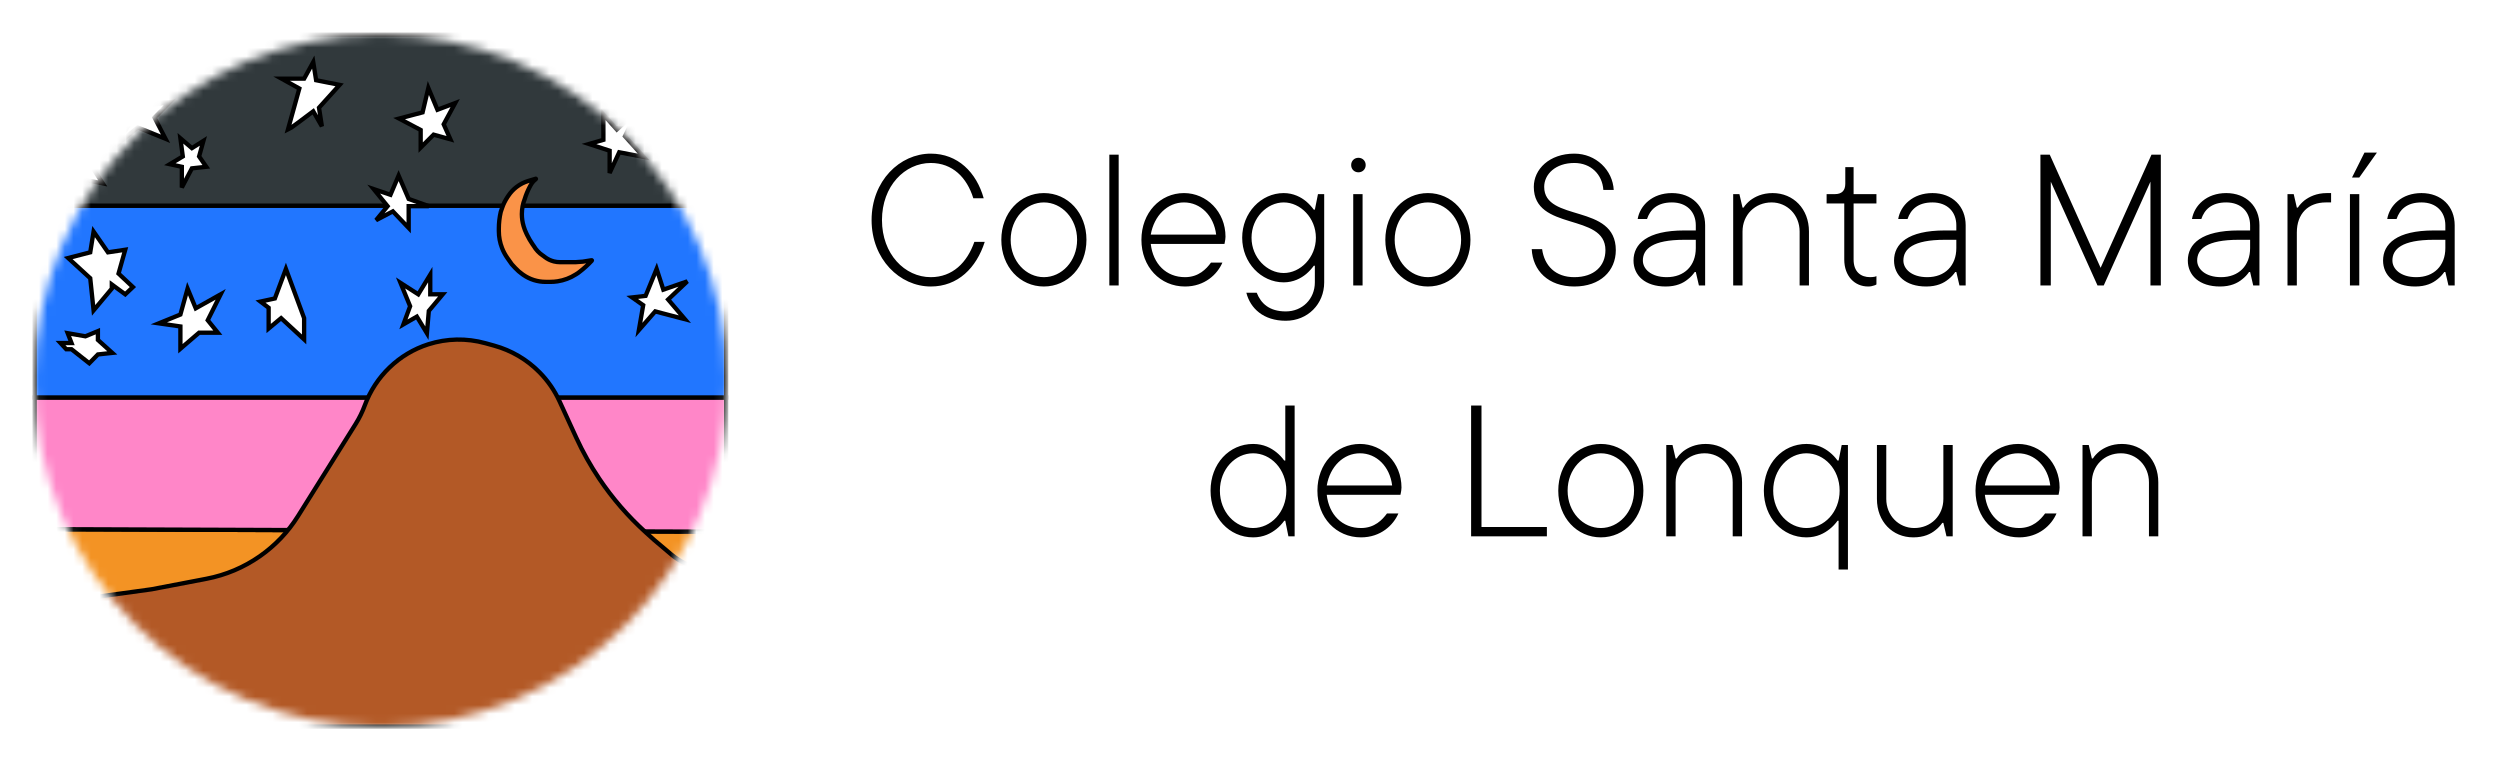 <svg width="289" height="88" viewBox="0 0 289 88" fill="none" xmlns="http://www.w3.org/2000/svg">
<path d="M112.636 27.96C111.796 30.36 110.116 32.04 107.596 32.04C104.596 32.04 101.956 29.376 101.956 25.44C101.956 21.504 104.596 18.84 107.596 18.84C110.116 18.84 111.772 20.52 112.516 22.92H113.716C112.876 19.92 110.716 17.76 107.596 17.76C104.02 17.76 100.756 20.904 100.756 25.44C100.756 29.976 104.02 33.12 107.596 33.12C110.74 33.12 112.876 30.96 113.836 27.96H112.636ZM115.753 27.72C115.753 30.84 117.913 33.12 120.673 33.12C123.433 33.12 125.593 30.84 125.593 27.72C125.593 24.6 123.433 22.32 120.673 22.32C117.913 22.32 115.753 24.6 115.753 27.72ZM124.513 27.72C124.513 30.216 122.713 32.04 120.673 32.04C118.633 32.04 116.833 30.216 116.833 27.72C116.833 25.224 118.633 23.4 120.673 23.4C122.713 23.4 124.513 25.224 124.513 27.72ZM128.239 33H129.319V17.88H128.239V33ZM139.988 30.36C139.46 31.08 138.572 32.04 136.988 32.04C134.804 32.04 133.292 30.504 133.028 28.2H141.548L141.596 27.96C141.62 27.792 141.668 27.624 141.668 27.36C141.668 24.48 139.484 22.32 136.868 22.32C134.108 22.32 131.948 24.6 131.948 27.72C131.948 30.84 134.108 33.12 136.988 33.12C139.268 33.12 140.732 31.704 141.308 30.36H139.988ZM133.028 27.12C133.412 24.936 134.948 23.4 136.868 23.4C138.788 23.4 140.324 24.936 140.588 27.12H133.028ZM144.077 33.84C144.533 35.64 146.045 37.08 148.637 37.08C151.157 37.08 153.077 35.16 153.077 32.64V22.44H152.357L151.997 24.24H151.877C151.613 23.88 151.325 23.568 150.989 23.28C150.413 22.8 149.525 22.32 148.397 22.32C145.781 22.32 143.597 24.6 143.597 27.48C143.597 30.36 145.781 32.64 148.397 32.64C149.525 32.64 150.413 32.16 150.989 31.68C151.325 31.392 151.613 31.08 151.877 30.72H151.997V32.64C151.997 34.56 150.557 36 148.637 36C146.717 36 145.757 35.064 145.277 33.84H144.077ZM148.397 31.56C146.477 31.56 144.677 29.784 144.677 27.48C144.677 25.176 146.477 23.4 148.397 23.4C150.317 23.4 152.117 25.176 152.117 27.48C152.117 29.784 150.317 31.56 148.397 31.56ZM156.434 33H157.514V22.44H156.434V33ZM156.194 19.08C156.194 19.56 156.554 19.92 157.034 19.92C157.514 19.92 157.874 19.56 157.874 19.08C157.874 18.6 157.514 18.24 157.034 18.24C156.554 18.24 156.194 18.6 156.194 19.08ZM160.144 27.72C160.144 30.84 162.304 33.12 165.064 33.12C167.824 33.12 169.984 30.84 169.984 27.72C169.984 24.6 167.824 22.32 165.064 22.32C162.304 22.32 160.144 24.6 160.144 27.72ZM168.904 27.72C168.904 30.216 167.104 32.04 165.064 32.04C163.024 32.04 161.224 30.216 161.224 27.72C161.224 25.224 163.024 23.4 165.064 23.4C167.104 23.4 168.904 25.224 168.904 27.72ZM177.068 28.8C177.188 31.296 178.988 33.12 181.988 33.12C184.988 33.12 186.788 31.32 186.788 28.92C186.788 23.472 178.508 25.728 178.508 21.6C178.508 20.16 179.804 18.84 181.988 18.84C183.908 18.84 185.228 20.16 185.348 21.96H186.548C186.428 19.68 184.508 17.76 181.988 17.76C179.108 17.76 177.308 19.56 177.308 21.6C177.308 26.784 185.588 24.552 185.588 28.92C185.588 30.744 184.292 32.04 181.988 32.04C179.804 32.04 178.532 30.72 178.268 28.8H177.068ZM196.034 28.68C196.034 30.72 194.714 32.04 192.674 32.04C190.85 32.04 189.914 31.08 189.914 30.12C189.914 28.8 190.994 27.72 194.714 27.72H196.034V28.68ZM196.394 33H197.114V26.04C197.114 23.856 195.578 22.32 193.274 22.32C190.994 22.32 189.578 23.76 189.314 25.32H190.394C190.754 24.24 191.57 23.4 193.274 23.4C194.978 23.4 196.034 24.48 196.034 26.04V26.64H194.714C190.394 26.64 188.834 28.2 188.834 30.12C188.834 31.824 190.154 33.12 192.554 33.12C193.778 33.12 194.57 32.736 195.122 32.28C195.434 32.04 195.698 31.752 195.914 31.44H196.034L196.394 33ZM200.356 33H201.436V26.76C201.436 24.84 202.876 23.4 204.796 23.4C206.596 23.4 208.036 24.84 208.036 26.76V33H209.116V26.76C209.116 24.144 207.316 22.32 204.916 22.32C203.692 22.32 202.876 22.752 202.324 23.16C202.012 23.424 201.748 23.688 201.556 24H201.436L201.076 22.44H200.356V33ZM213.196 30C213.196 31.92 214.396 33.12 215.956 33.12C216.22 33.12 216.46 33.072 216.652 33C216.748 32.976 216.844 32.928 216.916 32.88V31.92L216.724 31.992C216.556 32.016 216.388 32.04 216.196 32.04C215.116 32.04 214.276 31.44 214.276 30V23.52H216.916V22.44H214.276V19.32H213.316V21.24C213.316 22.032 212.908 22.44 212.116 22.44H211.156V23.52H213.196V30ZM226.151 28.68C226.151 30.72 224.831 32.04 222.791 32.04C220.967 32.04 220.031 31.08 220.031 30.12C220.031 28.8 221.111 27.72 224.831 27.72H226.151V28.68ZM226.511 33H227.231V26.04C227.231 23.856 225.695 22.32 223.391 22.32C221.111 22.32 219.695 23.76 219.431 25.32H220.511C220.871 24.24 221.687 23.4 223.391 23.4C225.095 23.4 226.151 24.48 226.151 26.04V26.64H224.831C220.511 26.64 218.951 28.2 218.951 30.12C218.951 31.824 220.271 33.12 222.671 33.12C223.895 33.12 224.687 32.736 225.239 32.28C225.551 32.04 225.815 31.752 226.031 31.44H226.151L226.511 33ZM235.872 33H237.072V21L242.472 33H243.192L248.592 21V33H249.792V17.88H248.712L242.832 30.96L236.952 17.88H235.872V33ZM260.112 28.68C260.112 30.72 258.792 32.04 256.752 32.04C254.928 32.04 253.992 31.08 253.992 30.12C253.992 28.8 255.072 27.72 258.792 27.72H260.112V28.68ZM260.472 33H261.192V26.04C261.192 23.856 259.656 22.32 257.352 22.32C255.072 22.32 253.656 23.76 253.392 25.32H254.472C254.832 24.24 255.648 23.4 257.352 23.4C259.056 23.4 260.112 24.48 260.112 26.04V26.64H258.792C254.472 26.64 252.912 28.2 252.912 30.12C252.912 31.824 254.232 33.12 256.632 33.12C257.856 33.12 258.648 32.736 259.2 32.28C259.512 32.04 259.776 31.752 259.992 31.44H260.112L260.472 33ZM264.434 33H265.514V26.88C265.514 24.696 266.834 23.4 268.874 23.4H269.474V22.32H268.994C267.77 22.32 266.954 22.752 266.402 23.16C266.09 23.424 265.826 23.688 265.634 24H265.514L265.154 22.44H264.434V33ZM271.653 33H272.733V22.44H271.653V33ZM271.893 20.52H272.733L274.773 17.64H273.333L271.893 20.52ZM282.682 28.68C282.682 30.72 281.362 32.04 279.322 32.04C277.498 32.04 276.562 31.08 276.562 30.12C276.562 28.8 277.642 27.72 281.362 27.72H282.682V28.68ZM283.042 33H283.762V26.04C283.762 23.856 282.226 22.32 279.922 22.32C277.642 22.32 276.226 23.76 275.962 25.32H277.042C277.402 24.24 278.218 23.4 279.922 23.4C281.626 23.4 282.682 24.48 282.682 26.04V26.64H281.362C277.042 26.64 275.482 28.2 275.482 30.12C275.482 31.824 276.802 33.12 279.202 33.12C280.426 33.12 281.218 32.736 281.77 32.28C282.082 32.04 282.346 31.752 282.562 31.44H282.682L283.042 33ZM148.94 62H149.66V46.88H148.58V53.24H148.46C148.196 52.88 147.908 52.568 147.548 52.28C146.948 51.8 146.084 51.32 144.86 51.32C142.1 51.32 139.94 53.6 139.94 56.72C139.94 59.84 142.1 62.12 144.86 62.12C146.084 62.12 146.948 61.64 147.548 61.16C147.908 60.872 148.196 60.56 148.46 60.2H148.58L148.94 62ZM144.86 61.04C142.82 61.04 141.02 59.216 141.02 56.72C141.02 54.224 142.82 52.4 144.86 52.4C146.9 52.4 148.7 54.224 148.7 56.72C148.7 59.216 146.9 61.04 144.86 61.04ZM160.332 59.36C159.804 60.08 158.916 61.04 157.332 61.04C155.148 61.04 153.636 59.504 153.372 57.2H161.892L161.94 56.96C161.964 56.792 162.012 56.624 162.012 56.36C162.012 53.48 159.828 51.32 157.212 51.32C154.452 51.32 152.292 53.6 152.292 56.72C152.292 59.84 154.452 62.12 157.332 62.12C159.612 62.12 161.076 60.704 161.652 59.36H160.332ZM153.372 56.12C153.756 53.936 155.292 52.4 157.212 52.4C159.132 52.4 160.668 53.936 160.932 56.12H153.372ZM170.06 62H178.82V60.92H171.26V46.88H170.06V62ZM180.136 56.72C180.136 59.84 182.296 62.12 185.056 62.12C187.816 62.12 189.976 59.84 189.976 56.72C189.976 53.6 187.816 51.32 185.056 51.32C182.296 51.32 180.136 53.6 180.136 56.72ZM188.896 56.72C188.896 59.216 187.096 61.04 185.056 61.04C183.016 61.04 181.216 59.216 181.216 56.72C181.216 54.224 183.016 52.4 185.056 52.4C187.096 52.4 188.896 54.224 188.896 56.72ZM192.621 62H193.701V55.76C193.701 53.84 195.141 52.4 197.061 52.4C198.861 52.4 200.301 53.84 200.301 55.76V62H201.381V55.76C201.381 53.144 199.581 51.32 197.181 51.32C195.957 51.32 195.141 51.752 194.589 52.16C194.277 52.424 194.013 52.688 193.821 53H193.701L193.341 51.44H192.621V62ZM212.541 65.84H213.621V51.44H212.901L212.541 53.24H212.421C212.157 52.88 211.869 52.568 211.509 52.28C210.909 51.8 210.045 51.32 208.821 51.32C206.061 51.32 203.901 53.6 203.901 56.72C203.901 59.84 206.061 62.12 208.821 62.12C210.045 62.12 210.909 61.64 211.509 61.16C211.869 60.872 212.157 60.56 212.421 60.2H212.541V65.84ZM208.821 61.04C206.781 61.04 204.981 59.216 204.981 56.72C204.981 54.224 206.781 52.4 208.821 52.4C210.861 52.4 212.661 54.224 212.661 56.72C212.661 59.216 210.861 61.04 208.821 61.04ZM216.973 57.68C216.973 60.296 218.773 62.12 221.173 62.12C222.397 62.12 223.189 61.736 223.741 61.28C224.053 61.04 224.317 60.752 224.533 60.44H224.653L225.013 62H225.733V51.44H224.653V57.68C224.653 59.6 223.213 61.04 221.293 61.04C219.493 61.04 218.053 59.6 218.053 57.68V51.44H216.973V57.68ZM236.41 59.36C235.882 60.08 234.994 61.04 233.41 61.04C231.226 61.04 229.714 59.504 229.45 57.2H237.97L238.018 56.96C238.042 56.792 238.09 56.624 238.09 56.36C238.09 53.48 235.906 51.32 233.29 51.32C230.53 51.32 228.37 53.6 228.37 56.72C228.37 59.84 230.53 62.12 233.41 62.12C235.69 62.12 237.154 60.704 237.73 59.36H236.41ZM229.45 56.12C229.834 53.936 231.37 52.4 233.29 52.4C235.21 52.4 236.746 53.936 237.01 56.12H229.45ZM240.739 62H241.819V55.76C241.819 53.84 243.259 52.4 245.179 52.4C246.979 52.4 248.419 53.84 248.419 55.76V62H249.499V55.76C249.499 53.144 247.699 51.32 245.299 51.32C244.075 51.32 243.259 51.752 242.707 52.16C242.395 52.424 242.131 52.688 241.939 53H241.819L241.459 51.44H240.739V62Z" fill="black"/>
<g filter="url(#filter0_d_9_162)">
<mask id="mask0_9_162" style="mask-type:alpha" maskUnits="userSpaceOnUse" x="4" y="0" width="80" height="80">
<circle cx="44" cy="40" r="40" fill="white"/>
</mask>
<g mask="url(#mask0_9_162)">
<path d="M4 57.169L83.945 57.468V66.097H4V57.169Z" fill="#F39324" stroke="black" stroke-width="0.5"/>
<path d="M83.945 41.948H4V57.169L83.945 57.468V41.948Z" fill="#FF86C8" stroke="black" stroke-width="0.5"/>
<path d="M83.945 19.775V41.948H4V19.775H83.945Z" fill="#2176FF" stroke="black" stroke-width="0.5"/>
<path d="M4 0V19.775H83.945V0H4Z" fill="#31393C" stroke="black" stroke-width="0.5"/>
<path d="M17.527 64.12L4.499 65.918H4.222C4.099 65.918 4 66.017 4 66.139V79.778C4 79.901 4.099 80 4.222 80H82.226H83.82C83.919 80 84 79.919 84 79.82V62.678C84 62.565 83.957 62.456 83.88 62.373C83.814 62.301 83.726 62.253 83.63 62.235L81.22 61.796C79.881 61.552 78.629 60.961 77.59 60.083L75.629 58.427L74.654 57.547C72.613 55.703 70.806 53.618 69.272 51.335C68.263 49.833 67.377 48.252 66.621 46.608L64.681 42.384C64.111 41.144 63.33 40.012 62.372 39.039C60.923 37.569 59.113 36.505 57.123 35.955L56.097 35.671C53.937 35.074 51.651 35.119 49.516 35.799C46.123 36.881 43.405 39.505 42.174 42.846C41.897 43.598 41.541 44.327 41.116 45.006L34.452 55.656C33.308 57.485 31.807 59.064 30.039 60.299C28.187 61.593 26.082 62.482 23.863 62.907L17.527 64.12Z" fill="#B35926" stroke="black" stroke-width="0.5"/>
<path d="M61.558 24.226L61.713 24.449C61.968 24.883 62.319 25.253 62.738 25.532L62.822 25.588L62.951 25.69C63.268 25.939 63.633 26.119 64.024 26.218C64.257 26.277 64.496 26.307 64.736 26.307H65.095H66.536L67.368 26.247L68.396 26.081C68.423 26.076 68.439 26.108 68.421 26.127C67.979 26.606 67.496 27.045 66.977 27.441L66.814 27.566L66.564 27.725C65.924 28.134 65.207 28.404 64.456 28.52C64.18 28.563 63.901 28.584 63.622 28.584H63.074C62.613 28.584 62.155 28.514 61.715 28.375C61.273 28.236 60.855 28.029 60.475 27.763L60.391 27.703C60.09 27.492 59.813 27.25 59.564 26.981L59.163 26.547L58.653 25.823C58.402 25.468 58.196 25.084 58.038 24.68C57.792 24.052 57.666 23.385 57.666 22.711V22.592V22.437C57.666 21.783 57.74 21.131 57.888 20.494L58.045 20.033C58.198 19.584 58.41 19.156 58.675 18.762L58.781 18.605C59.034 18.229 59.346 17.896 59.705 17.619C60.116 17.302 60.583 17.062 61.081 16.914L61.932 16.66C61.934 16.66 61.936 16.659 61.938 16.659C61.956 16.659 61.965 16.682 61.951 16.694L61.669 16.949C61.661 16.955 61.655 16.963 61.648 16.971L61.461 17.214C61.407 17.283 61.362 17.359 61.325 17.438L61.233 17.612C60.999 18.054 60.807 18.518 60.66 18.996C60.44 19.55 60.327 20.141 60.327 20.738V20.76C60.327 21.22 60.393 21.677 60.522 22.118L60.536 22.169C60.618 22.45 60.724 22.724 60.853 22.988L60.95 23.188C61.126 23.549 61.329 23.896 61.558 24.226Z" fill="#FA9348" stroke="black" stroke-width="0.5"/>
<path d="M11.318 36.974L10.32 37.992L8.269 36.374H7.659L6.994 35.655H8.269L7.825 34.517L9.877 34.876L11.318 34.277V35.296L12.981 36.794L11.318 36.974Z" fill="white" stroke="black" stroke-width="0.5"/>
<path d="M10.431 28.165L7.881 25.828L10.431 25.169L10.819 22.771L12.482 25.169L14.478 24.869L13.702 27.625L15.365 29.183L14.478 30.023L12.926 28.884V29.363L10.819 31.88L10.431 28.165Z" fill="white"/>
<path d="M21.685 29.363L20.854 32.36L18.359 33.378L20.854 33.738V36.315L23.016 34.457H25.178L24.014 33.019L25.511 30.023L22.628 31.64L21.685 29.363Z" fill="white"/>
<path d="M10.431 28.165L7.881 25.828L10.431 25.169L10.819 22.771L12.482 25.169L14.478 24.869L13.702 27.625L15.365 29.183L14.478 30.023L12.926 28.884V29.363L10.819 31.88L10.431 28.165Z" stroke="black" stroke-width="0.5"/>
<path d="M21.685 29.363L20.854 32.36L18.359 33.378L20.854 33.738V36.315L23.016 34.457H25.178L24.014 33.019L25.511 30.023L22.628 31.64L21.685 29.363Z" stroke="black" stroke-width="0.5"/>
<path d="M49.738 30.023V27.745L48.352 30.023L46.301 28.704L47.41 31.401L46.633 33.498L48.186 32.599L49.35 34.517L49.572 31.94L51.179 30.023H49.738Z" fill="white" stroke="black" stroke-width="0.5"/>
<path d="M44.804 19.835L43.473 21.453L45.414 20.434L47.243 22.352V19.835H49.572L47.243 18.996L46.079 16.3L45.137 18.517L43.196 17.858L44.804 19.835Z" fill="white" stroke="black" stroke-width="0.5"/>
<path d="M75.906 27.086L74.631 30.202L73.078 30.382L74.353 31.281L73.855 34.157L75.739 32L79.177 32.899L77.236 30.622L79.454 28.524L76.682 29.483L75.906 27.086Z" fill="white" stroke="black" stroke-width="0.5"/>
<path d="M73.633 8.869L71.304 10.966L69.752 9.228V12.165L68.089 12.644L70.473 13.423V16L71.582 13.603L74.409 14.142L72.247 11.745L73.633 8.869Z" fill="white" stroke="black" stroke-width="0.5"/>
<path d="M9.433 16.719L6.994 18.817L8.38 16.419L5.996 15.461L8.38 14.502L8.047 13.064L9.599 14.322L11.873 13.663L10.819 15.581L11.873 17.198L9.433 16.719Z" fill="white" stroke="black" stroke-width="0.5"/>
<path d="M13.314 12.884L14.811 10.547L13.037 8.929L14.922 8.689L14.811 6.352L16.751 8.27L19.634 7.79L17.86 9.588L19.135 12.045L15.92 10.727L13.314 12.884Z" fill="white" stroke="black" stroke-width="0.5"/>
<path d="M22.184 15.461L21.02 17.678V15.281L19.634 14.981L21.131 14.082L20.854 11.985L22.184 13.124L23.515 12.285L23.016 14.082L23.848 15.281L22.184 15.461Z" fill="white" stroke="black" stroke-width="0.5"/>
<path d="M36.211 8.869C35.287 9.568 33.405 10.978 33.272 11.026L34.603 6.232L32.552 5.094H35.157L36.211 3.176L36.543 5.273L39.26 5.813L36.876 8.449L37.209 10.607L36.211 8.869Z" fill="white" stroke="black" stroke-width="0.5"/>
<path d="M49.516 6.172L48.851 8.989L46.135 9.708L48.629 11.026V13.064L50.126 11.566L52.066 12.105L51.29 10.367L52.621 7.91L50.57 8.689L49.516 6.172Z" fill="white" stroke="black" stroke-width="0.5"/>
<path d="M31.055 33.977V31.581L30.112 30.861L31.776 30.502L33.051 27.086L35.157 32.779V35.236L32.496 32.779L31.055 33.977Z" fill="white" stroke="black" stroke-width="0.5"/>
</g>
</g>
<defs>
<filter id="filter0_d_9_162" x="0" y="0" width="88" height="88" filterUnits="userSpaceOnUse" color-interpolation-filters="sRGB">
<feFlood flood-opacity="0" result="BackgroundImageFix"/>
<feColorMatrix in="SourceAlpha" type="matrix" values="0 0 0 0 0 0 0 0 0 0 0 0 0 0 0 0 0 0 127 0" result="hardAlpha"/>
<feOffset dy="4"/>
<feGaussianBlur stdDeviation="2"/>
<feComposite in2="hardAlpha" operator="out"/>
<feColorMatrix type="matrix" values="0 0 0 0 0 0 0 0 0 0 0 0 0 0 0 0 0 0 0.25 0"/>
<feBlend mode="normal" in2="BackgroundImageFix" result="effect1_dropShadow_9_162"/>
<feBlend mode="normal" in="SourceGraphic" in2="effect1_dropShadow_9_162" result="shape"/>
</filter>
</defs>
</svg>
